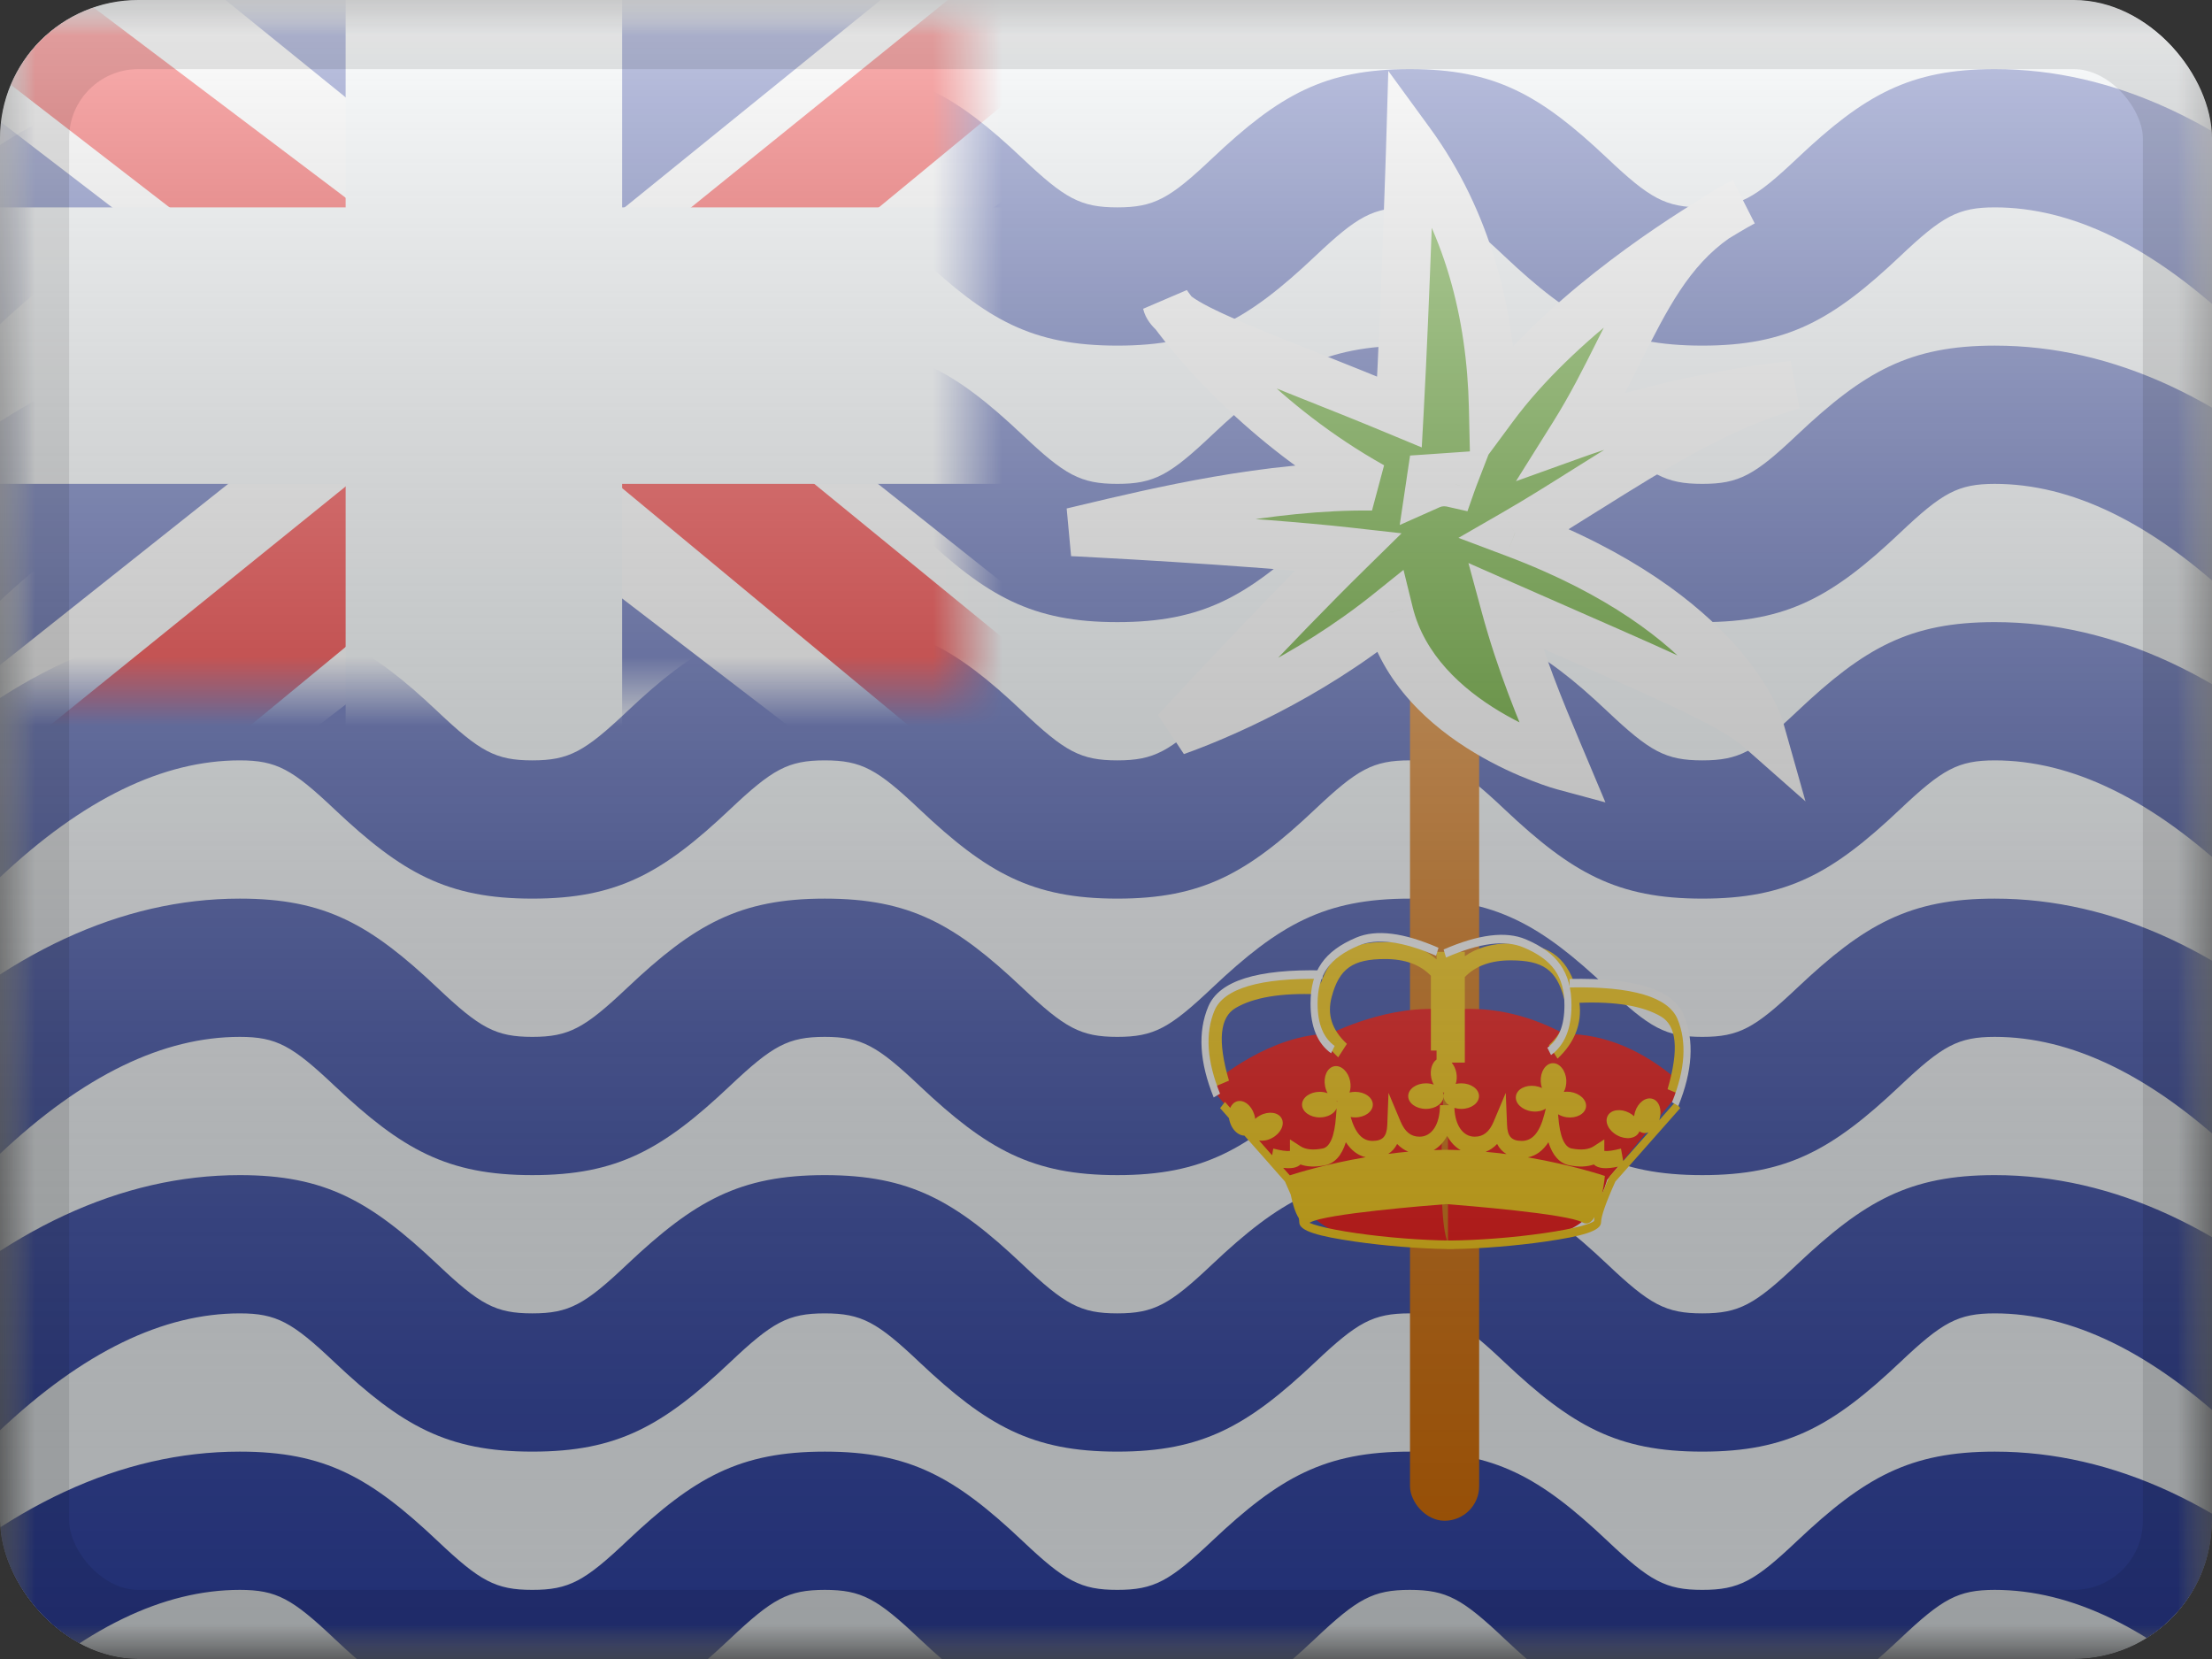 <svg width="32" height="24" viewBox="0 0 32 24" fill="none" xmlns="http://www.w3.org/2000/svg">
<rect x="0" y="0" width="32" height="24" fill="#333333" stroke="none"/>
<g clip-path="url(#clip0_230_26033)">
<mask id="mask0_230_26033" style="mask-type:luminance" maskUnits="userSpaceOnUse" x="0" y="0" width="32" height="24">
<rect width="32" height="24" fill="white"/>
</mask>
<g mask="url(#mask0_230_26033)">
<path fill-rule="evenodd" clip-rule="evenodd" d="M0 0V24H32V0H0Z" fill="#F7FCFF"/>
<mask id="mask1_230_26033" style="mask-type:luminance" maskUnits="userSpaceOnUse" x="0" y="0" width="32" height="24">
<path fill-rule="evenodd" clip-rule="evenodd" d="M0 0V24H32V0H0Z" fill="white"/>
</mask>
<g mask="url(#mask1_230_26033)">
<path fill-rule="evenodd" clip-rule="evenodd" d="M-1.506 3.291L-0.019 4.709C1.209 3.548 2.368 3 3.469 3C4.001 3 4.228 3.128 4.841 3.709C5.815 4.628 6.47 5 7.701 5C8.932 5 9.587 4.628 10.56 3.709C11.174 3.128 11.4 3 11.932 3C12.464 3 12.691 3.128 13.304 3.709C14.278 4.628 14.933 5 16.164 5C17.395 5 18.05 4.628 19.023 3.709C19.637 3.128 19.863 3 20.395 3C20.927 3 21.154 3.128 21.767 3.709C22.741 4.628 23.395 5 24.627 5C25.858 5 26.513 4.628 27.486 3.709C28.099 3.128 28.326 3 28.858 3C29.959 3 31.118 3.548 32.346 4.709L33.833 3.291C32.24 1.786 30.578 1 28.858 1C27.627 1 26.972 1.371 25.999 2.291C25.385 2.872 25.159 3 24.627 3C24.095 3 23.868 2.872 23.254 2.291C22.281 1.371 21.626 1 20.395 1C19.164 1 18.509 1.371 17.536 2.291C16.922 2.872 16.696 3 16.164 3C15.632 3 15.405 2.872 14.791 2.291C13.818 1.371 13.163 1 11.932 1C10.701 1 10.046 1.371 9.073 2.291C8.459 2.872 8.233 3 7.701 3C7.169 3 6.942 2.872 6.329 2.291C5.355 1.371 4.7 1 3.469 1C1.749 1 0.087 1.786 -1.506 3.291ZM-0.019 8.709L-1.506 7.291C0.087 5.786 1.749 5 3.469 5C4.7 5 5.355 5.372 6.329 6.291C6.942 6.872 7.169 7 7.701 7C8.233 7 8.459 6.872 9.073 6.291C10.046 5.372 10.701 5 11.932 5C13.163 5 13.818 5.372 14.791 6.291C15.405 6.872 15.632 7 16.164 7C16.696 7 16.922 6.872 17.536 6.291C18.509 5.372 19.164 5 20.395 5C21.626 5 22.281 5.372 23.254 6.291C23.868 6.872 24.095 7 24.627 7C25.159 7 25.385 6.872 25.999 6.291C26.972 5.372 27.627 5 28.858 5C30.578 5 32.24 5.786 33.833 7.291L32.346 8.709C31.118 7.548 29.959 7 28.858 7C28.326 7 28.099 7.128 27.486 7.709C26.513 8.629 25.858 9 24.627 9C23.395 9 22.741 8.629 21.767 7.709C21.154 7.128 20.927 7 20.395 7C19.863 7 19.637 7.128 19.023 7.709C18.05 8.629 17.395 9 16.164 9C14.933 9 14.278 8.629 13.304 7.709C12.691 7.128 12.464 7 11.932 7C11.4 7 11.174 7.128 10.56 7.709C9.587 8.629 8.932 9 7.701 9C6.47 9 5.815 8.629 4.841 7.709C4.228 7.128 4.001 7 3.469 7C2.368 7 1.209 7.548 -0.019 8.709ZM-0.019 12.709L-1.506 11.291C0.087 9.786 1.749 9 3.469 9C4.7 9 5.355 9.371 6.329 10.291C6.942 10.871 7.169 11 7.701 11C8.233 11 8.459 10.871 9.073 10.291C10.046 9.371 10.701 9 11.932 9C13.163 9 13.818 9.371 14.791 10.291C15.405 10.871 15.632 11 16.164 11C16.696 11 16.922 10.871 17.536 10.291C18.509 9.371 19.164 9 20.395 9C21.626 9 22.281 9.371 23.254 10.291C23.868 10.871 24.095 11 24.627 11C25.159 11 25.385 10.871 25.999 10.291C26.972 9.371 27.627 9 28.858 9C30.578 9 32.24 9.786 33.833 11.291L32.346 12.709C31.118 11.548 29.959 11 28.858 11C28.326 11 28.099 11.129 27.486 11.709C26.513 12.629 25.858 13 24.627 13C23.395 13 22.741 12.629 21.767 11.709C21.154 11.129 20.927 11 20.395 11C19.863 11 19.637 11.129 19.023 11.709C18.05 12.629 17.395 13 16.164 13C14.933 13 14.278 12.629 13.304 11.709C12.691 11.129 12.464 11 11.932 11C11.4 11 11.174 11.129 10.56 11.709C9.587 12.629 8.932 13 7.701 13C6.47 13 5.815 12.629 4.841 11.709C4.228 11.129 4.001 11 3.469 11C2.368 11 1.209 11.548 -0.019 12.709ZM-0.019 16.709L-1.506 15.291C0.087 13.786 1.749 13 3.469 13C4.7 13 5.355 13.371 6.329 14.291C6.942 14.871 7.169 15 7.701 15C8.233 15 8.459 14.871 9.073 14.291C10.046 13.371 10.701 13 11.932 13C13.163 13 13.818 13.371 14.791 14.291C15.405 14.871 15.632 15 16.164 15C16.696 15 16.922 14.871 17.536 14.291C18.509 13.371 19.164 13 20.395 13C21.626 13 22.281 13.371 23.254 14.291C23.868 14.871 24.095 15 24.627 15C25.159 15 25.385 14.871 25.999 14.291C26.972 13.371 27.627 13 28.858 13C30.578 13 32.24 13.786 33.833 15.291L32.346 16.709C31.118 15.548 29.959 15 28.858 15C28.326 15 28.099 15.129 27.486 15.709C26.513 16.628 25.858 17 24.627 17C23.395 17 22.741 16.628 21.767 15.709C21.154 15.129 20.927 15 20.395 15C19.863 15 19.637 15.129 19.023 15.709C18.05 16.628 17.395 17 16.164 17C14.933 17 14.278 16.628 13.304 15.709C12.691 15.129 12.464 15 11.932 15C11.4 15 11.174 15.129 10.56 15.709C9.587 16.628 8.932 17 7.701 17C6.47 17 5.815 16.628 4.841 15.709C4.228 15.129 4.001 15 3.469 15C2.368 15 1.209 15.548 -0.019 16.709ZM-0.019 20.709L-1.506 19.291C0.087 17.786 1.749 17 3.469 17C4.7 17 5.355 17.372 6.329 18.291C6.942 18.872 7.169 19 7.701 19C8.233 19 8.459 18.872 9.073 18.291C10.046 17.372 10.701 17 11.932 17C13.163 17 13.818 17.372 14.791 18.291C15.405 18.872 15.632 19 16.164 19C16.696 19 16.922 18.872 17.536 18.291C18.509 17.372 19.164 17 20.395 17C21.626 17 22.281 17.372 23.254 18.291C23.868 18.872 24.095 19 24.627 19C25.159 19 25.385 18.872 25.999 18.291C26.972 17.372 27.627 17 28.858 17C30.578 17 32.24 17.786 33.833 19.291L32.346 20.709C31.118 19.548 29.959 19 28.858 19C28.326 19 28.099 19.128 27.486 19.709C26.513 20.628 25.858 21 24.627 21C23.395 21 22.741 20.628 21.767 19.709C21.154 19.128 20.927 19 20.395 19C19.863 19 19.637 19.128 19.023 19.709C18.05 20.628 17.395 21 16.164 21C14.933 21 14.278 20.628 13.304 19.709C12.691 19.128 12.464 19 11.932 19C11.4 19 11.174 19.128 10.56 19.709C9.587 20.628 8.932 21 7.701 21C6.47 21 5.815 20.628 4.841 19.709C4.228 19.128 4.001 19 3.469 19C2.368 19 1.209 19.548 -0.019 20.709ZM-0.019 24.709L-1.506 23.291C0.087 21.786 1.749 21 3.469 21C4.7 21 5.355 21.372 6.329 22.291C6.942 22.872 7.169 23 7.701 23C8.233 23 8.459 22.872 9.073 22.291C10.046 21.372 10.701 21 11.932 21C13.163 21 13.818 21.372 14.791 22.291C15.405 22.872 15.632 23 16.164 23C16.696 23 16.922 22.872 17.536 22.291C18.509 21.372 19.164 21 20.395 21C21.626 21 22.281 21.372 23.254 22.291C23.868 22.872 24.095 23 24.627 23C25.159 23 25.385 22.872 25.999 22.291C26.972 21.372 27.627 21 28.858 21C30.578 21 32.24 21.786 33.833 23.291L32.346 24.709C31.118 23.548 29.959 23 28.858 23C28.326 23 28.099 23.128 27.486 23.709C26.513 24.628 25.858 25 24.627 25C23.395 25 22.741 24.628 21.767 23.709C21.154 23.128 20.927 23 20.395 23C19.863 23 19.637 23.128 19.023 23.709C18.05 24.628 17.395 25 16.164 25C14.933 25 14.278 24.628 13.304 23.709C12.691 23.128 12.464 23 11.932 23C11.4 23 11.174 23.128 10.56 23.709C9.587 24.628 8.932 25 7.701 25C6.47 25 5.815 24.628 4.841 23.709C4.228 23.128 4.001 23 3.469 23C2.368 23 1.209 23.548 -0.019 24.709Z" fill="#2E42A5"/>
<mask id="mask2_230_26033" style="mask-type:luminance" maskUnits="userSpaceOnUse" x="0" y="0" width="14" height="10">
<rect width="14" height="10" fill="white"/>
</mask>
<g mask="url(#mask2_230_26033)">
<rect width="14" height="12" fill="#2E42A5"/>
<path d="M-2.156 11.333L1.5 12.877L16.392 1.457L18.321 -0.838L14.411 -1.354L8.337 3.567L3.448 6.883L-2.156 11.333Z" fill="white"/>
<path d="M-1.656 12.415L0.206 13.311L17.628 -1.051H15.012L-1.656 12.415Z" fill="#F50100"/>
<path d="M18.158 11.333L14.502 12.877L-0.39 1.457L-2.319 -0.838L1.591 -1.354L7.665 3.567L12.554 6.883L18.158 11.333Z" fill="white"/>
<path d="M18.033 12.11L16.171 13.006L8.752 6.856L6.553 6.169L-2.505 -0.83H0.111L9.163 6.003L11.568 6.827L18.033 12.11Z" fill="#F50100"/>
<mask id="path-13-outside-1_230_26033" maskUnits="userSpaceOnUse" x="-0.984" y="-1" width="16" height="12" fill="black">
<rect fill="white" x="-0.984" y="-1" width="16" height="12"/>
<path fill-rule="evenodd" clip-rule="evenodd" d="M8 0H6V4H0.016V6H6V10H8V6H14.016V4H8V0Z"/>
</mask>
<path fill-rule="evenodd" clip-rule="evenodd" d="M8 0H6V4H0.016V6H6V10H8V6H14.016V4H8V0Z" fill="#F50100"/>
<path d="M6 0V-1H5V0H6ZM8 0H9V-1H8V0ZM6 4V5H7V4H6ZM0.016 4V3H-0.984V4H0.016ZM0.016 6H-0.984V7H0.016V6ZM6 6H7V5H6V6ZM6 10H5V11H6V10ZM8 10V11H9V10H8ZM8 6V5H7V6H8ZM14.016 6V7H15.016V6H14.016ZM14.016 4H15.016V3H14.016V4ZM8 4H7V5H8V4ZM6 1H8V-1H6V1ZM7 4V0H5V4H7ZM0.016 5H6V3H0.016V5ZM1.016 6V4H-0.984V6H1.016ZM6 5H0.016V7H6V5ZM7 10V6H5V10H7ZM8 9H6V11H8V9ZM7 6V10H9V6H7ZM14.016 5H8V7H14.016V5ZM13.016 4V6H15.016V4H13.016ZM8 5H14.016V3H8V5ZM7 0V4H9V0H7Z" fill="#F7FCFF" mask="url(#path-13-outside-1_230_26033)"/>
</g>
<rect x="20.398" y="9.379" width="1" height="12.621" rx="0.5" fill="#D86D00"/>
<mask id="path-16-outside-2_230_26033" maskUnits="userSpaceOnUse" x="14.512" y="0.057" width="12" height="12" fill="black">
<rect fill="white" x="14.512" y="0.057" width="12" height="12"/>
<path fill-rule="evenodd" clip-rule="evenodd" d="M20.404 2.058C21.231 3.192 21.57 4.533 21.601 5.897C22.534 4.631 24.092 3.597 24.82 3.155C24.152 3.623 23.805 4.316 23.414 5.095C23.223 5.478 23.02 5.882 22.765 6.29C24.356 5.718 25.937 5.571 25.937 5.571C24.877 5.872 23.898 6.487 22.948 7.084L22.948 7.084L22.948 7.084L22.947 7.084L22.947 7.084C22.6 7.302 22.257 7.517 21.915 7.714C24.987 8.871 25.46 10.544 25.46 10.544C25.083 10.212 24.271 9.856 22.736 9.185L22.736 9.184C22.442 9.056 22.122 8.916 21.773 8.762C22.002 9.605 22.28 10.265 22.545 10.895L22.624 11.083C22.624 11.083 20.499 10.509 20.095 8.861C18.902 9.819 17.614 10.364 17.01 10.58C17.01 10.58 18.449 9.018 19.506 7.981C18.118 7.824 15.512 7.696 15.512 7.696L15.697 7.652C16.745 7.402 18.366 7.016 19.852 7.036C18.259 6.143 17.279 4.935 16.978 4.529C17.232 4.753 17.938 5.034 18.902 5.417C19.309 5.578 19.761 5.758 20.245 5.96C20.337 4.276 20.404 2.058 20.404 2.058ZM16.878 4.389C16.889 4.433 16.922 4.48 16.978 4.529C16.912 4.44 16.878 4.389 16.878 4.389ZM25.219 2.924C25.074 2.993 24.942 3.07 24.82 3.155C25.067 3.006 25.219 2.924 25.219 2.924ZM20.689 7.016C20.751 6.989 20.819 6.974 20.892 6.974C20.929 6.974 20.966 6.978 21.002 6.986C21.012 6.956 21.023 6.927 21.034 6.897L20.703 6.92L20.689 7.016Z"/>
</mask>
<path fill-rule="evenodd" clip-rule="evenodd" d="M20.404 2.058C21.231 3.192 21.57 4.533 21.601 5.897C22.534 4.631 24.092 3.597 24.82 3.155C24.152 3.623 23.805 4.316 23.414 5.095C23.223 5.478 23.02 5.882 22.765 6.29C24.356 5.718 25.937 5.571 25.937 5.571C24.877 5.872 23.898 6.487 22.948 7.084L22.948 7.084L22.948 7.084L22.947 7.084L22.947 7.084C22.6 7.302 22.257 7.517 21.915 7.714C24.987 8.871 25.46 10.544 25.46 10.544C25.083 10.212 24.271 9.856 22.736 9.185L22.736 9.184C22.442 9.056 22.122 8.916 21.773 8.762C22.002 9.605 22.28 10.265 22.545 10.895L22.624 11.083C22.624 11.083 20.499 10.509 20.095 8.861C18.902 9.819 17.614 10.364 17.01 10.58C17.01 10.58 18.449 9.018 19.506 7.981C18.118 7.824 15.512 7.696 15.512 7.696L15.697 7.652C16.745 7.402 18.366 7.016 19.852 7.036C18.259 6.143 17.279 4.935 16.978 4.529C17.232 4.753 17.938 5.034 18.902 5.417C19.309 5.578 19.761 5.758 20.245 5.96C20.337 4.276 20.404 2.058 20.404 2.058ZM16.878 4.389C16.889 4.433 16.922 4.48 16.978 4.529C16.912 4.44 16.878 4.389 16.878 4.389ZM25.219 2.924C25.074 2.993 24.942 3.07 24.82 3.155C25.067 3.006 25.219 2.924 25.219 2.924ZM20.689 7.016C20.751 6.989 20.819 6.974 20.892 6.974C20.929 6.974 20.966 6.978 21.002 6.986C21.012 6.956 21.023 6.927 21.034 6.897L20.703 6.92L20.689 7.016Z" fill="#449A01"/>
<path d="M21.601 5.897L21.25 5.905L21.273 6.929L21.882 6.105L21.601 5.897ZM20.404 2.058L20.686 1.851L20.084 1.026L20.054 2.047L20.404 2.058ZM23.414 5.095L23.101 4.939V4.939L23.414 5.095ZM22.765 6.29L22.468 6.104L21.931 6.961L22.883 6.619L22.765 6.29ZM25.937 5.571L26.033 5.908L25.905 5.223L25.937 5.571ZM22.948 7.084L22.761 6.787L22.754 6.792L22.747 6.797L22.948 7.084ZM22.948 7.084L23.135 7.379L23.142 7.375L23.148 7.37L22.948 7.084ZM22.948 7.084L23.135 7.379L23.135 7.379L22.948 7.084ZM22.947 7.084L23.133 7.38L23.135 7.379L22.947 7.084ZM22.947 7.084L22.761 6.787L22.761 6.787L22.947 7.084ZM21.915 7.714L21.741 7.411L21.099 7.781L21.792 8.042L21.915 7.714ZM25.46 10.544L25.228 10.807L26.12 11.594L25.796 10.449L25.46 10.544ZM22.736 9.185L22.877 8.864L22.877 8.864L22.736 9.185ZM22.736 9.184L22.596 9.505L22.596 9.505L22.736 9.184ZM21.773 8.762L21.914 8.441L21.243 8.145L21.435 8.853L21.773 8.762ZM22.545 10.895L22.868 10.76L22.868 10.76L22.545 10.895ZM22.624 11.083L22.533 11.421L23.225 11.608L22.947 10.947L22.624 11.083ZM20.095 8.861L20.435 8.778L20.304 8.244L19.876 8.588L20.095 8.861ZM17.01 10.58L16.752 10.343L17.127 10.909L17.01 10.58ZM19.506 7.981L19.751 8.231L20.276 7.715L19.545 7.633L19.506 7.981ZM15.512 7.696L15.431 7.356L15.495 8.046L15.512 7.696ZM15.697 7.652L15.778 7.993L15.778 7.993L15.697 7.652ZM19.852 7.036L19.848 7.386L20.023 6.731L19.852 7.036ZM18.902 5.417L19.031 5.091H19.031L18.902 5.417ZM20.245 5.96L20.111 6.283L20.568 6.473L20.595 5.979L20.245 5.96ZM16.878 4.389L17.17 4.196L16.537 4.467L16.878 4.389ZM25.219 2.924L25.385 3.232L25.068 2.608L25.219 2.924ZM20.689 7.016L20.343 6.965L20.249 7.595L20.831 7.336L20.689 7.016ZM21.002 6.986L20.925 7.327L21.229 7.396L21.332 7.102L21.002 6.986ZM21.034 6.897L21.361 7.023L21.559 6.51L21.01 6.548L21.034 6.897ZM20.703 6.92L20.679 6.571L20.399 6.59L20.357 6.868L20.703 6.92ZM21.95 5.889C21.919 4.473 21.566 3.058 20.686 1.851L20.121 2.264C20.896 3.326 21.221 4.592 21.25 5.905L21.95 5.889ZM24.639 2.856C23.906 3.301 22.296 4.364 21.319 5.689L21.882 6.105C22.772 4.898 24.278 3.894 25.002 3.455L24.639 2.856ZM23.727 5.252C24.125 4.458 24.437 3.85 25.021 3.442L24.62 2.868C23.867 3.395 23.485 4.174 23.101 4.939L23.727 5.252ZM23.061 6.476C23.327 6.051 23.536 5.633 23.727 5.252L23.101 4.939C22.909 5.323 22.714 5.712 22.468 6.104L23.061 6.476ZM25.937 5.571C25.905 5.223 25.905 5.223 25.905 5.223C25.905 5.223 25.905 5.223 25.905 5.223C25.904 5.223 25.904 5.223 25.904 5.223C25.904 5.223 25.903 5.223 25.903 5.223C25.902 5.223 25.901 5.223 25.899 5.223C25.895 5.224 25.89 5.224 25.884 5.225C25.871 5.226 25.852 5.228 25.828 5.231C25.779 5.236 25.709 5.244 25.62 5.256C25.442 5.279 25.189 5.317 24.885 5.372C24.279 5.482 23.466 5.666 22.646 5.96L22.883 6.619C23.655 6.342 24.428 6.167 25.01 6.06C25.301 6.008 25.543 5.972 25.711 5.95C25.795 5.939 25.86 5.931 25.905 5.927C25.927 5.924 25.943 5.922 25.954 5.921C25.96 5.921 25.964 5.92 25.966 5.92C25.968 5.92 25.969 5.92 25.969 5.92C25.969 5.92 25.97 5.92 25.97 5.92C25.97 5.92 25.97 5.92 25.97 5.92C25.97 5.92 25.97 5.92 25.97 5.92C25.97 5.92 25.97 5.92 25.937 5.571ZM23.134 7.38C24.093 6.778 25.029 6.193 26.033 5.908L25.842 5.235C24.724 5.552 23.703 6.196 22.761 6.787L23.134 7.38ZM23.148 7.37L23.148 7.37L22.747 6.797L22.747 6.797L23.148 7.37ZM23.135 7.379L23.135 7.379L22.76 6.788L22.76 6.788L23.135 7.379ZM23.135 7.379L23.135 7.379L22.76 6.788L22.76 6.788L23.135 7.379ZM23.133 7.38L23.133 7.38L22.762 6.787L22.761 6.787L23.133 7.38ZM22.09 8.018C22.439 7.817 22.788 7.597 23.133 7.38L22.761 6.787C22.413 7.006 22.076 7.218 21.741 7.411L22.09 8.018ZM25.46 10.544C25.796 10.449 25.796 10.449 25.796 10.449C25.796 10.449 25.796 10.448 25.796 10.448C25.796 10.448 25.796 10.447 25.796 10.447C25.796 10.446 25.795 10.445 25.795 10.444C25.794 10.442 25.794 10.439 25.793 10.436C25.791 10.431 25.788 10.423 25.785 10.414C25.779 10.396 25.771 10.372 25.759 10.342C25.735 10.283 25.7 10.201 25.647 10.102C25.542 9.903 25.371 9.634 25.101 9.33C24.558 8.722 23.623 7.983 22.039 7.387L21.792 8.042C23.28 8.602 24.117 9.279 24.578 9.796C24.809 10.056 24.948 10.277 25.028 10.428C25.068 10.504 25.093 10.562 25.108 10.599C25.115 10.617 25.119 10.63 25.122 10.637C25.123 10.64 25.124 10.642 25.124 10.643C25.124 10.643 25.124 10.643 25.124 10.642C25.123 10.642 25.123 10.642 25.123 10.641C25.123 10.641 25.123 10.641 25.123 10.64C25.123 10.64 25.123 10.64 25.123 10.64C25.123 10.64 25.123 10.64 25.46 10.544ZM22.596 9.505C23.366 9.842 23.945 10.096 24.379 10.307C24.82 10.52 25.079 10.675 25.228 10.807L25.691 10.282C25.464 10.082 25.128 9.892 24.685 9.677C24.235 9.459 23.641 9.199 22.877 8.864L22.596 9.505ZM22.596 9.505L22.596 9.505L22.877 8.864L22.876 8.864L22.596 9.505ZM21.632 9.082C21.981 9.236 22.302 9.376 22.596 9.505L22.877 8.864C22.583 8.735 22.263 8.595 21.914 8.441L21.632 9.082ZM22.868 10.76C22.603 10.129 22.333 9.489 22.111 8.67L21.435 8.853C21.671 9.722 21.958 10.401 22.223 11.031L22.868 10.76ZM22.947 10.947L22.868 10.76L22.223 11.031L22.302 11.219L22.947 10.947ZM19.755 8.945C19.989 9.901 20.715 10.521 21.331 10.89C21.643 11.078 21.941 11.209 22.16 11.294C22.27 11.337 22.361 11.368 22.425 11.389C22.458 11.399 22.483 11.407 22.502 11.412C22.511 11.415 22.518 11.417 22.523 11.418C22.526 11.419 22.528 11.42 22.53 11.42C22.531 11.42 22.531 11.421 22.532 11.421C22.532 11.421 22.532 11.421 22.533 11.421C22.533 11.421 22.533 11.421 22.533 11.421C22.533 11.421 22.533 11.421 22.624 11.083C22.716 10.745 22.716 10.745 22.716 10.745C22.716 10.745 22.716 10.745 22.716 10.745C22.716 10.745 22.716 10.745 22.716 10.745C22.716 10.745 22.716 10.745 22.716 10.745C22.715 10.745 22.715 10.745 22.713 10.745C22.71 10.744 22.706 10.742 22.699 10.741C22.686 10.737 22.666 10.73 22.639 10.722C22.586 10.705 22.508 10.678 22.412 10.641C22.22 10.567 21.961 10.452 21.691 10.29C21.143 9.961 20.604 9.47 20.435 8.778L19.755 8.945ZM17.127 10.909C17.753 10.686 19.081 10.125 20.314 9.134L19.876 8.588C18.725 9.513 17.475 10.042 16.892 10.25L17.127 10.909ZM19.261 7.731C18.727 8.254 18.1 8.908 17.607 9.429C17.36 9.69 17.147 9.918 16.995 10.081C16.919 10.163 16.858 10.228 16.817 10.273C16.796 10.296 16.78 10.313 16.769 10.325C16.764 10.331 16.759 10.335 16.756 10.338C16.755 10.34 16.754 10.341 16.753 10.342C16.753 10.342 16.753 10.342 16.753 10.342C16.752 10.343 16.752 10.343 16.752 10.343C16.752 10.343 16.752 10.343 16.752 10.343C16.752 10.343 16.752 10.343 17.01 10.58C17.267 10.817 17.267 10.817 17.267 10.817C17.267 10.817 17.267 10.817 17.267 10.817C17.267 10.817 17.267 10.817 17.267 10.817C17.267 10.817 17.268 10.816 17.268 10.816C17.269 10.815 17.27 10.814 17.271 10.813C17.274 10.81 17.278 10.805 17.283 10.8C17.294 10.788 17.31 10.771 17.33 10.748C17.372 10.704 17.432 10.639 17.507 10.558C17.658 10.396 17.87 10.169 18.116 9.91C18.607 9.39 19.227 8.744 19.751 8.231L19.261 7.731ZM15.512 7.696C15.495 8.046 15.495 8.046 15.495 8.046C15.495 8.046 15.495 8.046 15.495 8.046C15.495 8.046 15.495 8.046 15.495 8.046C15.495 8.046 15.496 8.046 15.496 8.046C15.498 8.046 15.499 8.046 15.502 8.046C15.507 8.046 15.514 8.047 15.524 8.047C15.543 8.048 15.572 8.05 15.608 8.051C15.682 8.055 15.789 8.061 15.922 8.068C16.187 8.082 16.555 8.103 16.966 8.129C17.791 8.181 18.782 8.251 19.467 8.328L19.545 7.633C18.842 7.554 17.835 7.482 17.01 7.43C16.596 7.405 16.226 7.384 15.96 7.369C15.826 7.362 15.719 7.356 15.644 7.352C15.607 7.35 15.579 7.349 15.559 7.348C15.549 7.348 15.542 7.347 15.537 7.347C15.534 7.347 15.532 7.347 15.531 7.347C15.53 7.347 15.53 7.347 15.529 7.347C15.529 7.347 15.529 7.347 15.529 7.347C15.529 7.347 15.529 7.347 15.529 7.347C15.529 7.347 15.529 7.347 15.512 7.696ZM15.616 7.312L15.431 7.356L15.593 8.037L15.778 7.993L15.616 7.312ZM19.857 6.686C18.32 6.665 16.657 7.064 15.616 7.312L15.778 7.993C16.833 7.741 18.412 7.367 19.848 7.386L19.857 6.686ZM16.697 4.737C17.013 5.164 18.028 6.415 19.681 7.342L20.023 6.731C18.49 5.872 17.545 4.706 17.259 4.32L16.697 4.737ZM19.031 5.091C18.547 4.899 18.137 4.736 17.816 4.593C17.482 4.445 17.29 4.338 17.21 4.266L16.746 4.791C16.919 4.944 17.208 5.089 17.532 5.233C17.868 5.382 18.293 5.551 18.773 5.742L19.031 5.091ZM20.38 5.637C19.893 5.434 19.438 5.253 19.031 5.091L18.773 5.742C19.18 5.904 19.63 6.082 20.111 6.283L20.38 5.637ZM20.404 2.058C20.054 2.047 20.054 2.047 20.054 2.047C20.054 2.047 20.054 2.047 20.054 2.047C20.054 2.047 20.054 2.047 20.054 2.047C20.054 2.048 20.054 2.048 20.054 2.049C20.054 2.05 20.054 2.051 20.053 2.053C20.053 2.058 20.053 2.064 20.053 2.072C20.052 2.089 20.052 2.113 20.051 2.145C20.049 2.209 20.046 2.302 20.042 2.419C20.034 2.653 20.023 2.982 20.009 3.364C19.981 4.129 19.942 5.102 19.896 5.941L20.595 5.979C20.641 5.134 20.68 4.156 20.709 3.39C20.723 3.007 20.734 2.676 20.741 2.442C20.745 2.325 20.748 2.231 20.75 2.167C20.751 2.135 20.752 2.11 20.753 2.093C20.753 2.085 20.753 2.079 20.753 2.074C20.753 2.072 20.753 2.071 20.753 2.07C20.753 2.069 20.753 2.069 20.753 2.068C20.753 2.068 20.753 2.068 20.753 2.068C20.753 2.068 20.753 2.068 20.753 2.068C20.753 2.068 20.753 2.068 20.404 2.058ZM16.537 4.467C16.572 4.618 16.672 4.725 16.746 4.791L17.21 4.266C17.195 4.254 17.193 4.249 17.196 4.253C17.198 4.257 17.212 4.277 17.22 4.311L16.537 4.467ZM17.259 4.32C17.228 4.278 17.205 4.246 17.19 4.225C17.183 4.214 17.177 4.206 17.174 4.202C17.172 4.199 17.171 4.197 17.171 4.196C17.17 4.196 17.17 4.196 17.17 4.196C17.17 4.196 17.17 4.196 17.17 4.196C17.17 4.196 17.17 4.196 17.17 4.196C17.17 4.196 17.17 4.196 17.17 4.196C17.17 4.196 17.17 4.196 17.17 4.196C17.17 4.196 17.17 4.196 17.17 4.196C17.17 4.196 17.17 4.196 16.878 4.389C16.587 4.582 16.587 4.582 16.587 4.582C16.587 4.582 16.587 4.582 16.587 4.582C16.587 4.582 16.587 4.582 16.587 4.582C16.587 4.582 16.587 4.582 16.587 4.582C16.587 4.582 16.587 4.583 16.587 4.583C16.587 4.583 16.587 4.583 16.587 4.584C16.588 4.584 16.588 4.585 16.589 4.586C16.591 4.588 16.593 4.591 16.595 4.595C16.6 4.602 16.607 4.613 16.616 4.626C16.635 4.652 16.662 4.69 16.697 4.737L17.259 4.32ZM25.068 2.608C24.906 2.685 24.757 2.772 24.62 2.868L25.021 3.442C25.127 3.368 25.242 3.3 25.37 3.24L25.068 2.608ZM25.002 3.455C25.122 3.381 25.219 3.325 25.285 3.287C25.319 3.269 25.344 3.254 25.361 3.245C25.369 3.24 25.376 3.237 25.38 3.235C25.382 3.233 25.383 3.233 25.384 3.232C25.385 3.232 25.385 3.232 25.385 3.232C25.385 3.232 25.385 3.232 25.385 3.232C25.385 3.232 25.385 3.232 25.385 3.232C25.385 3.232 25.385 3.232 25.385 3.232C25.385 3.232 25.385 3.232 25.385 3.232C25.385 3.232 25.385 3.232 25.219 2.924C25.052 2.616 25.052 2.616 25.052 2.616C25.052 2.616 25.052 2.616 25.052 2.616C25.052 2.616 25.052 2.616 25.052 2.616C25.052 2.616 25.052 2.616 25.052 2.616C25.052 2.616 25.052 2.616 25.052 2.616C25.051 2.616 25.051 2.617 25.05 2.617C25.048 2.618 25.046 2.619 25.044 2.62C25.039 2.623 25.031 2.627 25.021 2.633C25.002 2.643 24.974 2.659 24.939 2.679C24.868 2.72 24.765 2.779 24.639 2.856L25.002 3.455ZM20.892 6.624C20.77 6.624 20.653 6.649 20.547 6.696L20.831 7.336C20.849 7.328 20.869 7.324 20.892 7.324V6.624ZM21.079 6.644C21.018 6.631 20.955 6.624 20.892 6.624V7.324C20.903 7.324 20.915 7.325 20.925 7.327L21.079 6.644ZM21.332 7.102C21.341 7.076 21.351 7.05 21.361 7.023L20.708 6.771C20.695 6.804 20.683 6.837 20.672 6.869L21.332 7.102ZM21.01 6.548L20.679 6.571L20.727 7.269L21.058 7.246L21.01 6.548ZM20.357 6.868L20.343 6.965L21.035 7.068L21.049 6.972L20.357 6.868Z" fill="white" mask="url(#path-16-outside-2_230_26033)"/>
<path fill-rule="evenodd" clip-rule="evenodd" d="M24.284 15.819V15.638C23.757 15.184 23.206 14.956 22.629 14.956C22.077 14.662 21.517 14.547 20.951 14.613C20.951 14.611 20.952 14.61 20.952 14.61C20.1 14.51 19.243 14.956 19.243 14.956C18.378 14.956 17.588 15.638 17.588 15.638V15.819L18.621 17.067C18.621 17.067 18.911 18.269 20.947 17.986V17.989C20.947 17.989 22.295 17.945 22.39 17.907C22.428 17.892 22.467 17.878 22.506 17.864C22.77 17.772 23.072 17.666 23.251 17.067L24.284 15.819ZM20.947 14.668C20.918 15.084 20.75 17.59 20.947 17.978V14.668Z" fill="#F50100"/>
<path fill-rule="evenodd" clip-rule="evenodd" d="M19.266 14.417C19.376 14.011 19.569 13.874 20.037 13.874C20.328 13.874 20.547 13.956 20.7 14.116V15.198H20.782V15.327C20.717 15.374 20.683 15.478 20.705 15.589C20.712 15.627 20.725 15.661 20.742 15.691C20.708 15.679 20.669 15.672 20.628 15.672C20.487 15.672 20.372 15.755 20.372 15.857C20.372 15.959 20.487 16.042 20.628 16.042C20.77 16.042 20.884 15.959 20.884 15.857C20.884 15.908 20.913 15.955 20.96 15.988H20.834H20.831C20.831 16.267 20.713 16.444 20.536 16.444C20.412 16.444 20.326 16.376 20.262 16.226L20.087 15.81L20.069 16.276C20.062 16.44 20.003 16.505 19.855 16.505C19.712 16.505 19.609 16.399 19.539 16.159C19.56 16.163 19.582 16.165 19.604 16.165C19.745 16.165 19.86 16.082 19.86 15.98C19.86 15.878 19.745 15.795 19.604 15.795C19.576 15.795 19.549 15.799 19.523 15.805C19.539 15.757 19.543 15.7 19.532 15.641C19.505 15.503 19.402 15.406 19.302 15.425C19.201 15.445 19.142 15.573 19.169 15.712C19.176 15.75 19.189 15.784 19.206 15.815C19.172 15.802 19.133 15.795 19.092 15.795C18.951 15.795 18.836 15.878 18.836 15.98C18.836 16.082 18.951 16.165 19.092 16.165C19.207 16.165 19.304 16.11 19.336 16.035L19.328 16.144C19.306 16.451 19.236 16.595 19.133 16.615C18.993 16.642 18.886 16.63 18.812 16.581L18.661 16.483V16.65C18.613 16.656 18.532 16.645 18.42 16.616L18.403 16.713L18.215 16.5C18.272 16.508 18.339 16.497 18.402 16.463C18.526 16.397 18.589 16.27 18.541 16.18C18.493 16.09 18.353 16.07 18.228 16.137C18.202 16.151 18.178 16.167 18.158 16.186C18.156 16.165 18.152 16.145 18.145 16.124C18.104 15.989 17.991 15.903 17.894 15.933C17.85 15.947 17.817 15.981 17.797 16.027L17.721 15.941L17.651 16.031L17.779 16.176C17.782 16.195 17.786 16.213 17.792 16.232C17.827 16.349 17.916 16.428 18.003 16.429L18.378 16.853L18.377 16.857L18.382 16.858L18.59 17.094C18.621 17.162 18.648 17.224 18.672 17.281C18.697 17.404 18.735 17.539 18.789 17.622C18.794 17.646 18.796 17.666 18.796 17.682C18.796 17.809 19.071 17.884 19.607 17.962C20.027 18.022 20.522 18.063 20.928 18.069V18.07L20.979 18.07L21.03 18.07V18.069C21.436 18.063 21.931 18.022 22.351 17.962C22.887 17.884 23.162 17.809 23.162 17.682C23.162 17.598 23.231 17.398 23.368 17.094L24.307 16.031L24.237 15.941L24.003 16.206L24.007 16.194C24.048 16.059 24.003 15.925 23.905 15.896C23.807 15.866 23.695 15.951 23.653 16.086C23.647 16.107 23.643 16.128 23.64 16.148C23.62 16.13 23.597 16.113 23.57 16.099C23.446 16.033 23.305 16.052 23.258 16.142C23.21 16.232 23.272 16.359 23.397 16.425C23.522 16.492 23.662 16.473 23.71 16.382C23.712 16.377 23.715 16.372 23.717 16.366C23.729 16.375 23.741 16.381 23.755 16.385C23.785 16.394 23.817 16.393 23.848 16.382L23.482 16.796L23.45 16.616C23.338 16.645 23.257 16.656 23.209 16.65V16.483L23.058 16.581C22.984 16.63 22.878 16.642 22.737 16.615C22.634 16.595 22.565 16.451 22.542 16.144L22.54 16.12C22.576 16.141 22.618 16.156 22.664 16.163C22.804 16.182 22.929 16.116 22.944 16.015C22.958 15.914 22.856 15.816 22.716 15.796C22.683 15.792 22.652 15.792 22.623 15.796C22.648 15.75 22.662 15.691 22.659 15.627C22.651 15.486 22.562 15.376 22.46 15.381C22.358 15.386 22.282 15.505 22.289 15.646C22.291 15.68 22.297 15.711 22.307 15.74C22.278 15.726 22.244 15.716 22.209 15.711C22.069 15.691 21.944 15.757 21.93 15.858C21.915 15.959 22.017 16.057 22.157 16.077C22.237 16.088 22.311 16.072 22.363 16.037L22.342 16.119C22.273 16.387 22.166 16.505 22.015 16.505C21.867 16.505 21.808 16.44 21.802 16.276L21.783 15.81L21.608 16.226C21.545 16.376 21.458 16.444 21.334 16.444C21.166 16.444 21.05 16.283 21.04 16.027C21.071 16.036 21.105 16.042 21.14 16.042C21.282 16.042 21.396 15.959 21.396 15.857C21.396 15.755 21.282 15.672 21.14 15.672C21.112 15.672 21.085 15.675 21.059 15.681C21.075 15.634 21.079 15.577 21.068 15.518C21.057 15.46 21.032 15.41 21 15.372H21.191V15.217V14.135C21.344 13.975 21.564 13.893 21.854 13.893C22.323 13.893 22.515 14.031 22.625 14.436C22.695 14.694 22.627 14.915 22.407 15.12L22.532 15.315C22.778 15.085 22.887 14.811 22.849 14.507C23.375 14.486 23.769 14.553 24.028 14.705C24.253 14.837 24.294 15.173 24.124 15.757L24.317 15.838C24.517 15.151 24.46 14.685 24.117 14.483C23.816 14.306 23.376 14.234 22.796 14.262L22.796 14.28C22.65 13.823 22.376 13.647 21.854 13.647C21.59 13.647 21.368 13.708 21.191 13.833V13.77H20.782V13.879C20.594 13.711 20.344 13.628 20.037 13.628C19.526 13.628 19.253 13.797 19.104 14.233L19.107 14.139C18.527 14.111 18.087 14.183 17.785 14.36C17.443 14.562 17.386 15.028 17.586 15.715L17.779 15.633C17.609 15.05 17.65 14.714 17.875 14.582C18.135 14.429 18.531 14.362 19.061 14.384C18.982 14.729 19.085 15.04 19.359 15.296L19.485 15.101C19.264 14.895 19.196 14.675 19.266 14.417ZM20.884 15.857C20.884 15.839 20.887 15.822 20.894 15.806C20.887 15.806 20.88 15.804 20.873 15.802C20.88 15.82 20.884 15.838 20.884 15.857ZM19.343 15.944C19.341 15.938 19.339 15.931 19.337 15.926L19.344 15.927L19.343 15.944ZM23.41 16.877C23.243 16.913 23.122 16.909 23.057 16.846C22.957 16.881 22.839 16.885 22.704 16.858C22.561 16.83 22.46 16.715 22.4 16.524C22.322 16.645 22.222 16.719 22.103 16.743C22.758 16.855 23.217 17.012 23.217 17.012C23.217 17.012 23.206 17.129 23.178 17.267C23.208 17.195 23.242 17.115 23.282 17.026L23.292 17.011L23.41 16.877ZM21.794 16.696C21.737 16.662 21.691 16.613 21.658 16.549C21.61 16.601 21.554 16.639 21.492 16.663C21.595 16.672 21.696 16.683 21.794 16.696ZM21.131 16.639C21.051 16.594 20.985 16.523 20.935 16.432C20.886 16.523 20.82 16.593 20.741 16.638C20.788 16.636 20.835 16.635 20.882 16.634V16.634L20.924 16.634L20.965 16.634V16.634C21.02 16.635 21.076 16.636 21.131 16.639ZM18.659 17.003L18.563 16.895C18.678 16.908 18.763 16.895 18.813 16.846C18.913 16.881 19.031 16.885 19.166 16.858C19.31 16.83 19.41 16.715 19.47 16.524C19.547 16.641 19.642 16.715 19.757 16.741C19.192 16.837 18.77 16.967 18.659 17.003ZM20.374 16.661C20.274 16.67 20.177 16.68 20.083 16.693C20.137 16.659 20.18 16.611 20.212 16.549C20.26 16.6 20.314 16.637 20.374 16.661ZM22.893 17.684C22.965 17.724 23.022 17.684 23.067 17.607C23.064 17.628 23.061 17.647 23.06 17.665C23.054 17.669 23.045 17.675 23.033 17.681C22.999 17.698 22.948 17.716 22.881 17.735C22.749 17.771 22.561 17.807 22.339 17.839C21.905 17.902 21.389 17.943 20.979 17.946C20.569 17.943 20.053 17.902 19.619 17.839C19.397 17.807 19.209 17.771 19.078 17.735C19.021 17.72 18.976 17.704 18.943 17.69C18.947 17.688 18.951 17.686 18.954 17.684C19.178 17.558 20.657 17.44 20.924 17.419C21.19 17.44 22.669 17.558 22.893 17.684ZM23.19 17.661C23.19 17.662 23.189 17.662 23.189 17.663L23.189 17.662L23.19 17.661Z" fill="#FECA00"/>
<path d="M19.132 14.038L19.131 14.162C18.223 14.143 17.702 14.302 17.569 14.62C17.433 14.948 17.458 15.348 17.65 15.822L17.558 15.876C17.353 15.37 17.325 14.931 17.478 14.565C17.635 14.187 18.186 14.018 19.132 14.038Z" fill="white"/>
<path d="M19.308 15.131L19.256 15.237C19.058 15.095 18.959 14.852 18.959 14.518C18.959 14.038 19.165 13.756 19.619 13.564C19.91 13.441 20.306 13.491 20.81 13.711L20.775 13.827C20.291 13.616 19.917 13.568 19.653 13.68C19.236 13.857 19.061 14.096 19.061 14.518C19.061 14.812 19.144 15.013 19.308 15.131Z" fill="white"/>
<path d="M22.706 14.162L22.707 14.285C23.615 14.266 24.136 14.425 24.268 14.743C24.405 15.072 24.38 15.471 24.188 15.946L24.28 15.999C24.485 15.493 24.513 15.055 24.36 14.688C24.203 14.31 23.652 14.142 22.706 14.162Z" fill="white"/>
<path d="M22.385 15.157L22.438 15.263C22.635 15.12 22.734 14.878 22.734 14.544C22.734 14.064 22.529 13.782 22.074 13.589C21.784 13.466 21.387 13.517 20.884 13.736L20.919 13.852C21.402 13.641 21.776 13.594 22.04 13.706C22.457 13.882 22.632 14.122 22.632 14.544C22.632 14.837 22.55 15.039 22.385 15.157Z" fill="white"/>
</g>
</g>
<rect width="32" height="24" fill="url(#paint0_linear_230_26033)" style="mix-blend-mode:overlay"/>
</g>
<rect x="0.5" y="0.5" width="31" height="23" rx="1.5" stroke="black" stroke-opacity="0.1"/>
<defs>
<linearGradient id="paint0_linear_230_26033" x1="16" y1="0" x2="16" y2="24" gradientUnits="userSpaceOnUse">
<stop stop-color="white" stop-opacity="0.7"/>
<stop offset="1" stop-opacity="0.3"/>
</linearGradient>
<clipPath id="clip0_230_26033">
<rect width="32" height="24" rx="2" fill="white"/>
</clipPath>
</defs>
</svg>
